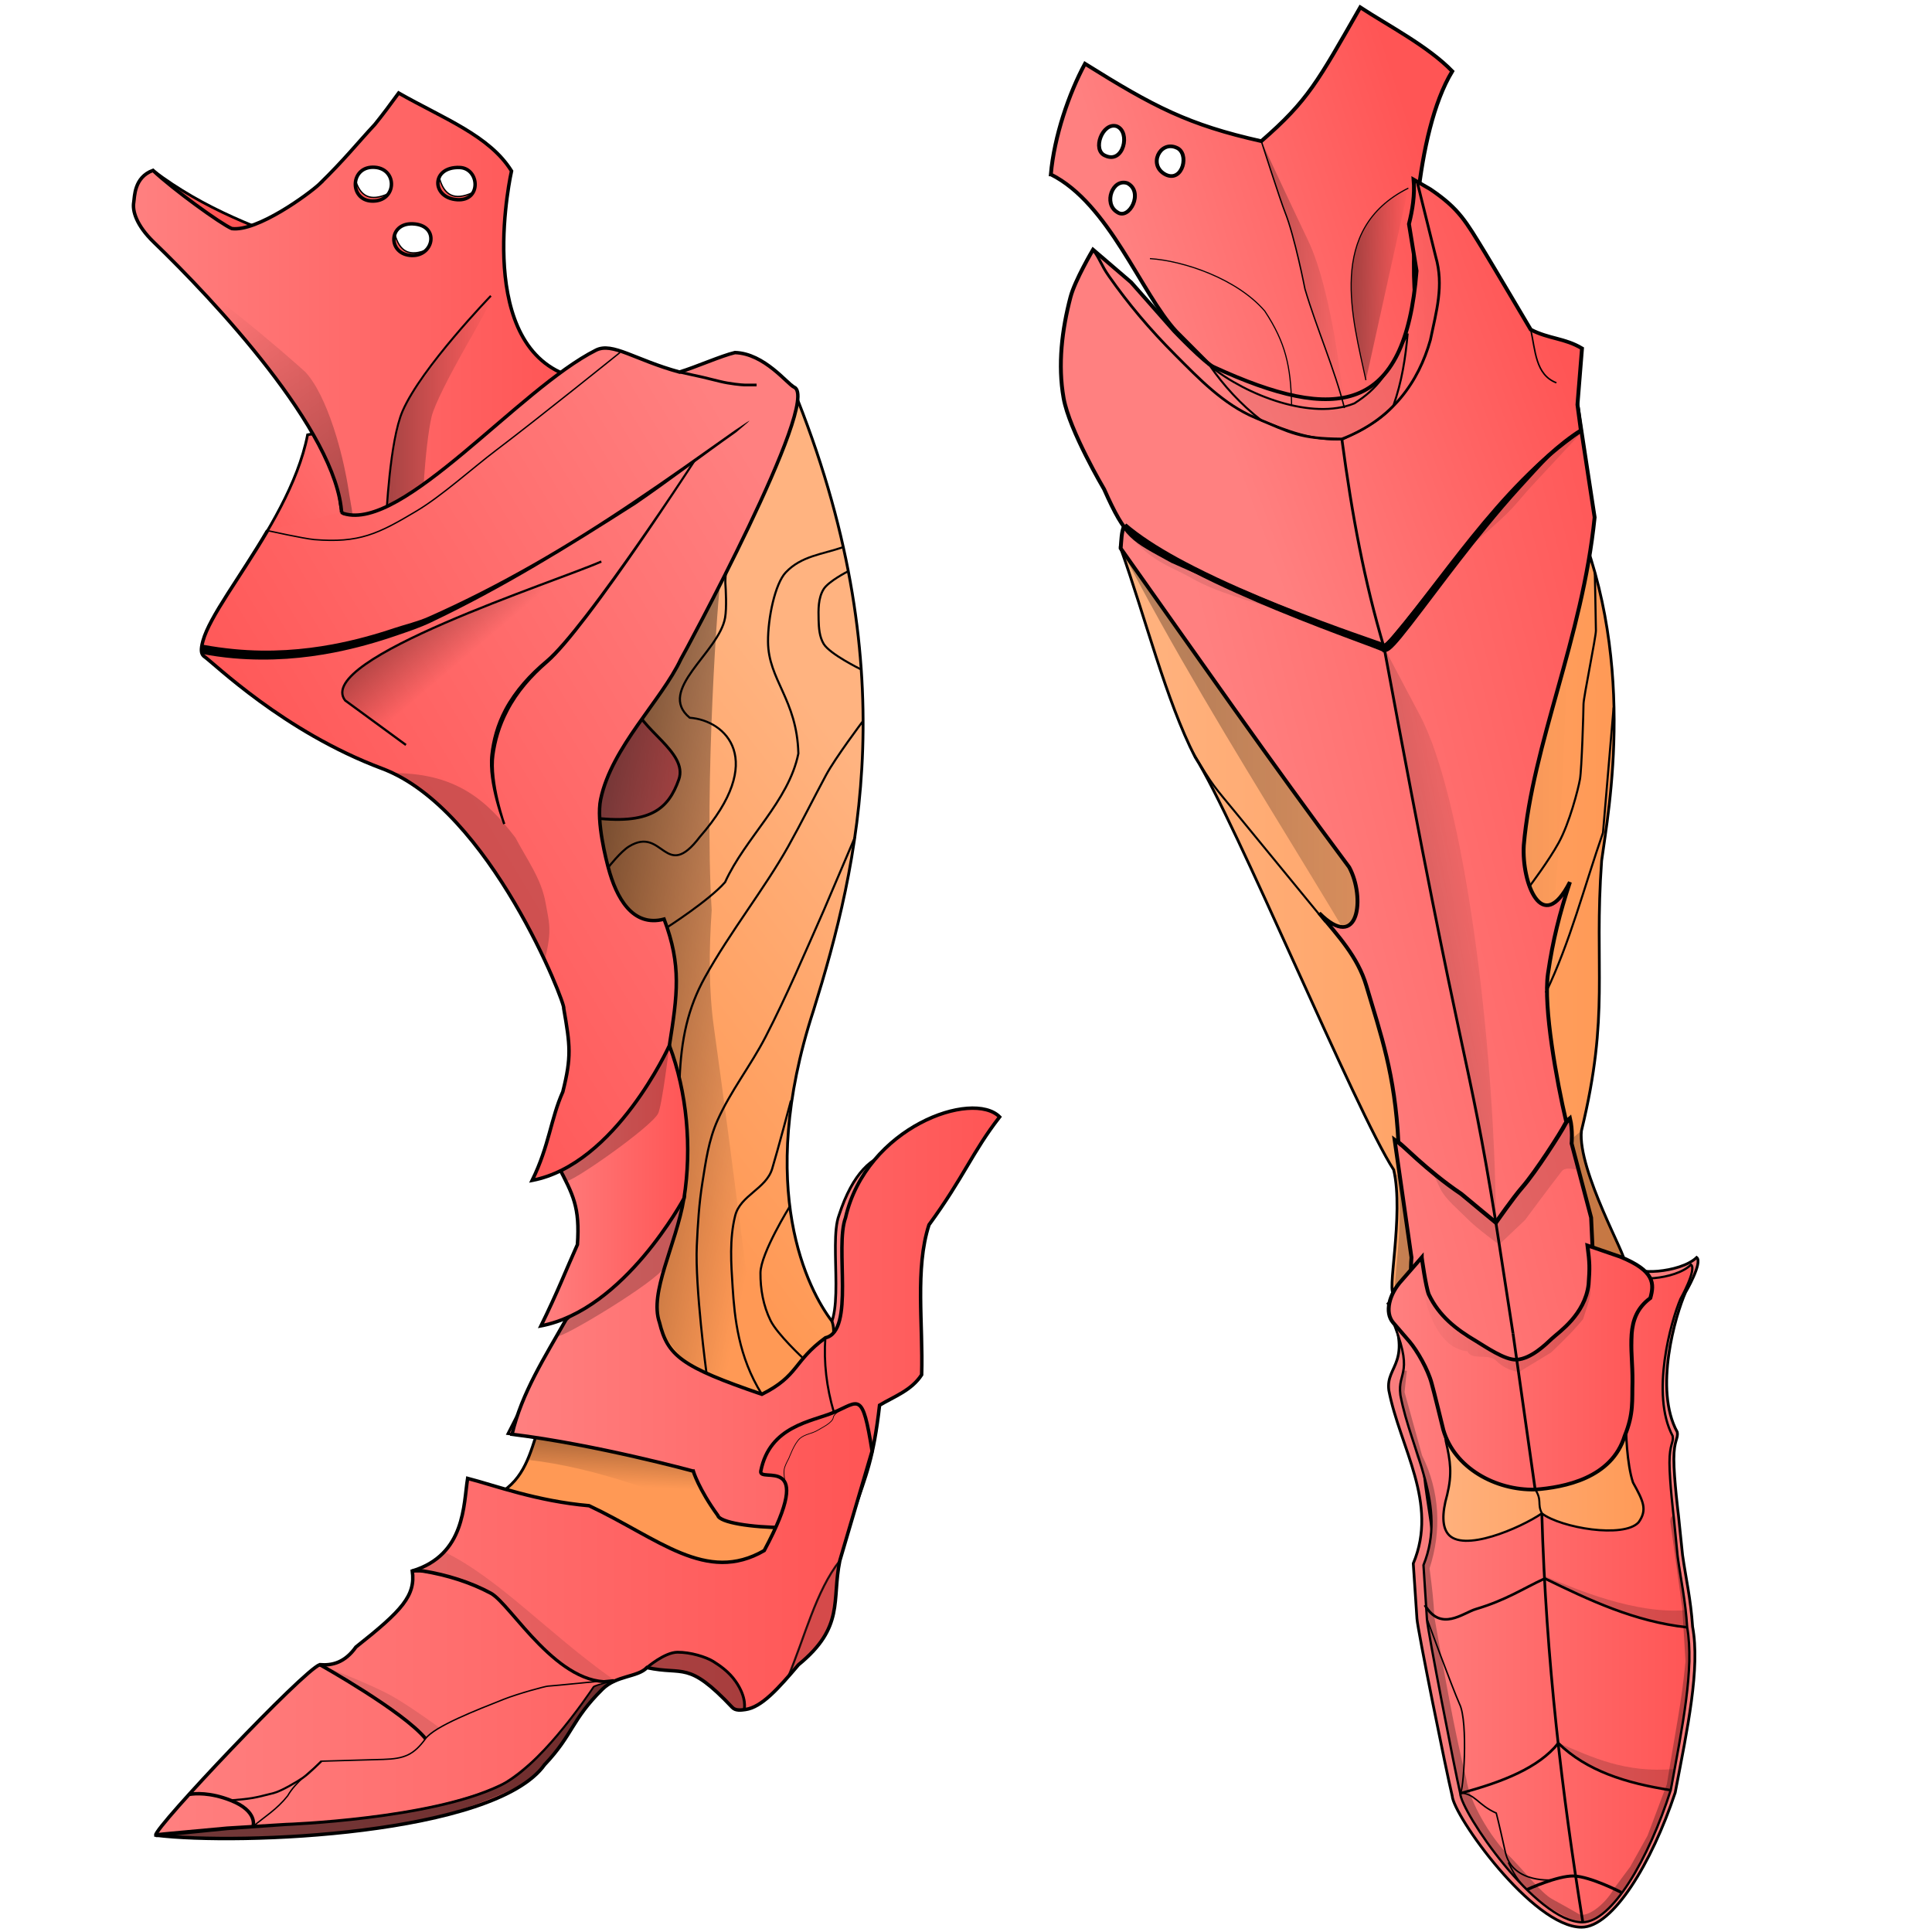 <?xml version="1.0" encoding="UTF-8"?>
<svg cursor="default" version="1.1" viewBox="0 0 256 256" xmlns="http://www.w3.org/2000/svg" xmlns:cc="http://creativecommons.org/ns#" xmlns:dc="http://purl.org/dc/elements/1.1/" xmlns:rdf="http://www.w3.org/1999/02/22-rdf-syntax-ns#" xmlns:xlink="http://www.w3.org/1999/xlink">
 <defs>
  <linearGradient id="innoGrad2">
   <stop stop-color="#ffb380" offset="0"/>
   <stop stop-color="#f95" offset="1"/>
  </linearGradient>
  <linearGradient id="innoGrad1">
   <stop stop-color="#ff8080" offset="0"/>
   <stop stop-color="#f55" offset="1"/>
  </linearGradient>
  <linearGradient id="innoGrad5">
   <stop stop-opacity=".398" offset="0"/>
   <stop stop-opacity="0" offset="1"/>
  </linearGradient>
  <linearGradient id="innoGrad4">
   <stop offset="0"/>
   <stop stop-opacity="0" offset="1"/>
  </linearGradient>
  <linearGradient id="linearGradient2762-0" x1="54.981" x2="35.301" y1="55.897" y2="28.647" gradientTransform="matrix(.947 0 0 .893 -2.458 13.489)" gradientUnits="userSpaceOnUse" xlink:href="#innoGrad4"/>
  <linearGradient id="linearGradient2754-0" x1="56.136" x2="71.424" y1="46.697" y2="46.697" gradientTransform="matrix(.947 0 0 .893 -2.458 13.489)" gradientUnits="userSpaceOnUse" xlink:href="#innoGrad4"/>
  <linearGradient id="linearGradient2788-3-4-7" x1="99.721" x2="84.055" y1="154.18" y2="153.44" gradientTransform="matrix(0 -.893 .947 0 -63.038 272.03)" gradientUnits="userSpaceOnUse" xlink:href="#innoGrad4"/>
  <linearGradient id="linearGradient2854-7" x1="54.088" x2="114.16" y1="124.85" y2="136.13" gradientTransform="matrix(.947 0 0 .893 -2.458 13.489)" gradientUnits="userSpaceOnUse" xlink:href="#innoGrad4"/>
  <linearGradient id="linearGradient7456" x1="44.434" x2="99.607" y1="112.08" y2="112.08" gradientUnits="userSpaceOnUse" xlink:href="#innoGrad4"/>
  <linearGradient id="linearGradient7482" x1="71.934" x2="91.421" y1="120.44" y2="117.19" gradientTransform="matrix(.917 0 0 .865 117.16 23.439)" gradientUnits="userSpaceOnUse" xlink:href="#innoGrad4"/>
  <linearGradient id="linearGradient7492" x1="54.737" x2="67" y1="17.692" y2="17.692" gradientTransform="matrix(.917 0 0 .865 117.16 23.439)" gradientUnits="userSpaceOnUse" xlink:href="#innoGrad5"/>
  <linearGradient id="linearGradient7492-9" x1="72.538" x2="54.907" y1="17.828" y2="18.074" gradientTransform="matrix(.917 0 0 .865 136.72 23.667)" gradientUnits="userSpaceOnUse" xlink:href="#innoGrad5"/>
  <linearGradient id="linearGradient7931-2" x1="239.07" x2="180.27" y1="161.58" y2="162.54" gradientTransform="translate(4.617 18.743)" gradientUnits="userSpaceOnUse" xlink:href="#innoGrad4"/>
  <linearGradient id="linearGradient1169" x1="53.608" x2="60.821" y1="79.391" y2="87.876" gradientUnits="userSpaceOnUse" xlink:href="#innoGrad5"/>
  <linearGradient id="linearGradient1177" x1="97.536" x2="26.517" y1="57.294" y2="100.08" gradientUnits="userSpaceOnUse" xlink:href="#innoGrad1"/>
  <linearGradient id="linearGradient1185" x1="65.807" x2="34.38" y1="61.181" y2="83.234" gradientUnits="userSpaceOnUse" xlink:href="#innoGrad1"/>
  <linearGradient id="linearGradient1193" x1="67.568" x2="132.76" y1="174.62" y2="174.62" gradientUnits="userSpaceOnUse" xlink:href="#innoGrad1"/>
  <linearGradient id="linearGradient1195" x1="71.274" x2="91.355" y1="157.15" y2="157.15" gradientUnits="userSpaceOnUse" xlink:href="#innoGrad1"/>
  <linearGradient id="linearGradient1203" x1="20.405" x2="115.79" y1="214.82" y2="214.82" gradientUnits="userSpaceOnUse" xlink:href="#innoGrad1"/>
  <linearGradient id="linearGradient1211" x1="17.454" x2="75.24" y1="40.312" y2="40.312" gradientUnits="userSpaceOnUse" xlink:href="#innoGrad1"/>
  <linearGradient id="linearGradient1219" x1="109" x2="66.75" y1="95.25" y2="127.75" gradientUnits="userSpaceOnUse" xlink:href="#innoGrad2"/>
  <linearGradient id="linearGradient1227" x1="33.884" x2="107.1" y1="110.26" y2="110.26" gradientUnits="userSpaceOnUse" xlink:href="#innoGrad2"/>
  <linearGradient id="linearGradient1235" x1="77.676" x2="111.37" y1="195.53" y2="195.53" gradientUnits="userSpaceOnUse" xlink:href="#innoGrad2"/>
  <linearGradient id="linearGradient1243" x1="38.051" x2="80.698" y1="19.605" y2="6.523" gradientUnits="userSpaceOnUse" xlink:href="#innoGrad1"/>
  <linearGradient id="linearGradient1251" x1="53.598" x2="101.12" y1="52.659" y2="36.181" gradientUnits="userSpaceOnUse" xlink:href="#innoGrad1"/>
  <linearGradient id="linearGradient1259" x1="55.145" x2="119.32" y1="109.14" y2="94.396" gradientUnits="userSpaceOnUse" xlink:href="#innoGrad1"/>
  <linearGradient id="linearGradient1267" x1="72.989" x2="116.95" y1="216.96" y2="216.96" gradientUnits="userSpaceOnUse" xlink:href="#innoGrad1"/>
  <linearGradient id="linearGradient1269" x1="72.616" x2="111.26" y1="182.32" y2="182.32" gradientUnits="userSpaceOnUse" xlink:href="#innoGrad1"/>
  <linearGradient id="linearGradient1277" x1="178.4" x2="186.65" y1="38.315" y2="38.315" gradientUnits="userSpaceOnUse" xlink:href="#innoGrad5"/>
  <linearGradient id="linearGradient1285" x1="74.953" x2="99.738" y1="105.98" y2="106.02" gradientUnits="userSpaceOnUse" xlink:href="#innoGrad1"/>
 </defs>
 <style>svg { cursor: default; }</style>
 <style>svg { cursor: default; }</style>
 <style>svg { cursor: default; }</style>
 <style>svg { cursor: default; }</style>
 <style>svg { cursor: default; }</style>
 <style>svg { cursor: default; }</style>
 <style>svg { cursor: default; }</style>
 <style>svg { cursor: default; }</style>
 <style>svg { cursor: default; }</style>
 <style>svg { cursor: default;}</style>
 <style>svg { cursor: default; }</style>
 <style>svg { cursor: default; }</style>
 <style>svg { cursor: default; }</style>
 <style>svg { cursor: default; }</style>
 <style>svg { cursor: default; }</style>
 <style>svg { cursor: default; }</style>
 <style>svg { cursor: default; }</style>
 <style>svg { cursor: default;}</style>
 <style>svg { cursor: default; }</style>
 <style>svg { cursor: default; }</style>
 <style>svg { cursor: default; }</style>
 <style>svg { cursor: default; }</style>
 <style>svg { cursor: default; }</style>
 <style>svg { cursor: default; }</style>
 <style>svg { cursor: default; }</style>
 <style>svg { cursor: default; }</style>
 <style>svg { cursor: default; }</style>
 <style>svg { cursor: default; }</style>
 <style>svg { cursor: default;}</style>
 <style>svg { cursor: default; }</style>
 <style>svg { cursor: default; }</style>
 <style>svg { cursor: default; }</style>
 <style>svg { cursor: default; }</style>
 <style>svg { cursor: default; }</style>
 <style>svg { cursor: default; }</style>
 <style>svg { cursor: default; }</style>
 <style>svg { cursor: default;}</style>
 <style>svg { cursor: default; }</style>
 <style>svg { cursor: default; }</style>
 <g stroke="#000">
  <path d="m224.28 215.56c1.014 5.506-0.66 13.384-2.309 21.977-3.12 9.345-8.263 17.839-12.415 17.829-6.502-0.015-16.991-14.844-17.133-17.407-0.78-3.205-4.57-21.978-4.67-23.466l-0.489-7.321c3.377-8.022-1.765-15.361-3.237-22.935-0.473-3.395 3.417-3.513-0.161-11.632 2.188 2.245 2.571 5.048 4.028 7.67 0.377 1.594 1.075 3.233 1.374 4.512 0.715 2.061 0.934 4.034 1.14 5.666 0.655 2.764 2.312 4.157 1.608 6.967-0.79 2.658-0.648 4.304 0.066 5.238 2.042 2.669 8.765-0.481 11.797-2.465 2.681 1.952 9.568 3.247 11.655 1.049 1.255-1.699 0.665-2.839-0.791-5.37-0.849-2.421 0.886-6.813 0.962-8.322 0.141-2.799 0.096-3.111 0.619-5.609 0.458-6.528-0.011-12.186 0.559-14.229-0.875 1.254 5.733 1.035 7.934-1.094 0.848 0.645-1.48 4.632-1.48 4.632-1.323 2.966-4.222 12.83-1.096 18.5 0.172 0.902-0.447 1.031-0.447 3.587s0.619 7.542 0.619 7.542l0.532 5.165c0.45 3.157 1.089 5.819 1.333 9.515z" fill="#ff8080" stroke-width=".364"/>
  <path d="m224.28 215.56c1.014 5.506-0.66 13.384-2.309 21.977-3.12 9.345-8.263 17.839-12.415 17.829-6.502-0.015-16.991-14.844-17.133-17.407-0.78-3.205-4.57-21.978-4.67-23.466l-0.489-7.321c3.377-8.022-1.765-15.361-3.237-22.935-0.473-3.395 3.417-3.513-0.161-11.632 2.188 2.245 2.571 5.048 4.028 7.67 0.377 1.594 1.075 3.233 1.374 4.512 0.715 2.061 0.934 4.034 1.14 5.666 0.655 2.764 2.312 4.157 1.608 6.967-0.79 2.658-0.648 4.304 0.066 5.238 2.042 2.669 8.765-0.481 11.797-2.465 2.681 1.952 9.568 3.247 11.655 1.049 1.255-1.699 0.665-2.839-0.791-5.37-0.849-2.421 0.886-6.813 0.962-8.322 0.141-2.799 0.096-3.111 0.619-5.609 0.458-6.528-0.011-12.186 0.559-14.229-0.875 1.254 5.733 1.035 7.934-1.094 0.848 0.645-1.48 4.632-1.48 4.632-1.323 2.966-4.222 12.83-1.096 18.5 0.172 0.902-0.447 1.031-0.447 3.587s0.619 7.542 0.619 7.542l0.532 5.165c0.45 3.157 1.089 5.819 1.333 9.515z" opacity=".027" stroke-width=".364"/>
  <g fill="#f55" stroke-width=".177">
   <path d="m58.232 23.612s-1.522 1.203-0.069 2.463c1.106 0.958 2.875 1.391 3.21 1.47 0.335 0.079 1.274-2.031 1.274-2.031-2.486 1.155-3.813 0.308-4.415-1.902z"/>
   <path d="m52.343 31.092s-1.522 1.203-0.069 2.463c1.106 0.958 2.875 1.391 3.21 1.47 0.335 0.079 1.274-2.031 1.274-2.031-2.486 1.155-3.813 0.308-4.415-1.902z"/>
   <path d="m47.072 23.745s-1.522 1.203-0.069 2.463c1.106 0.958 2.875 1.391 3.21 1.47 0.335 0.079 1.274-2.031 1.274-2.031-2.486 1.155-3.813 0.308-4.415-1.902z"/>
  </g>
 </g>
 <g>
  <path d="m84.026 93.133s8.025 2.962 10.991 7.075c2.966 4.113 4.885 12.01 4.71 13.327-0.174 1.316-16.05 6.252-17.62 5.265-1.57-0.987-13.957-12.669-13.782-14.149 0.174-1.481 14.829-12.01 15.701-11.517z" fill="url(#linearGradient1285)"/>
  <path d="m85.198 90.253s8.025 2.962 10.991 7.075c2.966 4.113 4.885 12.01 4.71 13.327s-16.05 6.252-17.62 5.265c-1.57-0.987-13.957-12.669-13.782-14.149 0.174-1.481 14.829-12.01 15.701-11.517z" fill="none" opacity=".331"/>
  <path d="m20.269 22.577s2.355 3.018 3.808 4.277c1.106 0.958 4.414 4.601 4.749 4.68 0.335 0.079 13.016 1.435 13.016 1.435-7.411-2.529-14.782-5.232-21.573-10.392z" fill="#f55" stroke="#000" stroke-width=".361"/>
 </g>
 <path d="m90.995 194.6s0.704 2.374 3.254 5.874c1.316-1.793 16.89 2.648 18.045-0.725 1.586-4.633 2.577-6.792 3.386-13.883 1.974-1.178 4.231-1.957 5.574-4.028 0.214-6.682-0.909-14.05 0.974-19.873 4.633-6.34-0.689-1.546 2.959-6.249-3.571-3.62-10.363-5.956-14.018 5.316-1.451 3.862 1.262 15.012-2.659 15.902-4.295 3.14-3.512 5.023-8.423 7.486-12.796-3.814-11.728-5.5-13.571-9.517 0.622-3.507 0.976-9.868 3.248-16.445-4.459 2.926-8.376 10.628-14.756 16.393l-7.705 15.112c11.199 1.379 23.69 4.638 23.69 4.638z" fill="#ff8080" fill-rule="evenodd" stroke="#000" stroke-width=".36"/>
 <g>
  <path d="m96.815 212.03c2.486 2.344 15.629-32.364 13.397-36.994-3.036-3.967-10.17-17.387-2.424-41.137 5.986-19.236 12.331-45.669-2.767-82.591-10.11 22.296-12.664 25.516-20.995 41.828 0.464 3.378 7.218 6.493 5.92 10.157-1.368 3.86-3.748 6.107-11.803 5.013 0.54 4.352 4.659 40.02 5.029 43.832 4.305 44.436-5.758 25.763-11.823 37.124-1.083 3.261-1.835 6.71-5.244 8.655 3.372-1.414 15.296 10.802 30.711 14.113z" fill="url(#linearGradient1219)" fill-rule="evenodd" stroke="#000" stroke-width=".374"/>
  <path d="m100.95 184.75s-4.127-32.767-6.339-48.506c-0.727-5.168-0.659-10.433-0.308-15.636-1.024-16.627 0.913-43.498 1.174-43.307-5.685 0.012-11.555-1.516-14.986 13.182-7.174 30.728-3.656 94.913 20.459 94.267z" fill="url(#linearGradient2854-7)"/>
  <path d="m95.115 200.8-3.254-5.874c0.67-0.168-11.194-2.371-13.118-3.166-1.212-0.501-7.676-1.358-7.676-1.358l-1.043 3.042c8.92 1.048 16.883 4.158 25.09 7.355z" fill="url(#linearGradient2788-3-4-7)" opacity=".74"/>
 </g>
 <g fill="#ff8080" fill-rule="evenodd" stroke="#000" stroke-width=".36">
  <g stroke-width=".46">
   <path d="m91.862 194.93s0.704 2.374 3.254 5.874c0.493 1.867 16.889 2.657 18.045-0.725 1.586-4.633 2.577-6.792 3.386-13.883 1.974-1.178 4.231-1.957 5.574-4.028 0.214-6.682-0.909-14.05 0.974-19.873 4.633-6.34 5.713-9.596 9.36-14.299-3.571-3.62-17.672 1.323-20.419 13.365-1.451 3.862 1.262 15.012-2.659 15.902-4.295 3.14-3.512 5.023-8.423 7.486-10.703-3.657-12.482-5.105-13.571-9.517-1.387-3.981 2.16-10.133 3.248-16.445-4.459 2.926-9.243 10.295-15.623 16.06-2.779 4.919-5.882 9.716-7.159 15.203 11.199 1.379 24.011 4.88 24.011 4.88z" fill="url(#linearGradient1193)"/>
   <path d="m72.162 233.83c3.794-4.014 3.534-5.923 7.66-10.003 1.876-1.855 4.665-1.562 5.9-2.863 4.911 1.072 5.381-1.01 11.312 5.28 0.433 0.459 1.162 0.355 1.745 0.274 2.142-0.296 4.346-2.775 7.023-5.93 6.145-5.024 4.384-8.487 5.476-13.786l4.279-14.53c-1.285-8.039-1.696-6.546-5.056-5.131-2.963 1.248-8.512 1.797-9.688 7.777-0.347 1.763 7.542-2.683 0.451 10.54-7.682 4.458-14.003-1.609-23.204-5.941-6.958-0.614-12.405-2.666-16.098-3.623-0.559 3.429-0.268 10.124-7.33 12.269 0.445 3.269-1.337 5.226-7.474 10.08-1.459 2.055-3.127 2.473-4.787 2.335-2.204 0.798-21.875 21.565-21.735 22.588 11.199 1.379 44.91-0.054 51.525-9.335z" fill="url(#linearGradient1203)"/>
   <path d="m88.698 138.54c-3.316 4.568-10.826 12.887-14.768 15.904 2.003 3.863 2.928 5.472 2.582 10.47-1.6 3.574-2.565 6.15-4.829 10.768 11.072-2.1 18.95-16.896 18.95-16.896 1.065-6.759 0.391-14.091-1.934-20.246z" fill="url(#linearGradient1195)"/>
  </g>
  <path d="m45.298 67.904c-0.89-3.514 0.023-11.359-4.54-10.294-1.262 6.482-5.346 12.962-8.785 18.28" fill="url(#linearGradient1185)"/>
  <path d="m60.905 22.195c2.635 0.094 2.943 4.477-0.327 4.264-3.432-0.223-3.492-4.4 0.327-4.264zm-6.21 7.465c3.603 0.145 2.826 4.29-0.136 4.194-3.19-0.104-3.166-4.326 0.136-4.194zm-12.35-5.287c-1.457 1.366-8.282 6.346-11.63 5.917-1.463-0.629-7.753-5.171-10.445-7.713-2.526 0.919-2.425 3.532-2.547 4.218-0.197 1.11 0.307 3.033 2.67 5.311 7.781 7.501 24.29 25.016 24.884 35.997 9.701 2.605 22.575-14.818 29.428-18.556-11.914-4.885-6.926-26.887-6.926-26.887-2.916-4.7-9.033-6.963-14.954-10.333-1.1 1.516-2.101 2.852-3.141 4.146-2.447 2.633-3.958 4.585-7.34 7.9zm7.341-2.203c3.032 0.239 2.901 4.547-0.373 4.472-3.095-0.071-2.959-4.735 0.373-4.472z" fill="url(#linearGradient1211)" stroke-width=".46"/>
 </g>
 <path d="m55.885 71.121c-2.63e-4 0.005 0.037-0.171 0.028-0.494-0.038-1.293 0.075-4.072 0.211-6.236 0.137-2.186 0.303-3.993 0.463-5.373 0.107-0.928 0.212-1.671 0.308-2.26 0.119-0.738 0.218-1.204 0.296-1.55 0.085-0.368 0.285-0.924 0.574-1.606 0.26-0.613 0.608-1.364 1.061-2.273 0.701-1.406 1.576-3.038 2.828-5.273 1.214-2.167 3.773-6.544 3.51-6.734l-0.047-0.034c-0.312-0.224-3.53 3.703-5.095 5.67-1.531 1.925-2.818 3.629-3.701 4.844-0.618 0.851-1.123 1.577-1.527 2.193-0.441 0.672-0.826 1.312-1.093 1.867-0.259 0.541-0.495 1.21-0.719 2.028-0.186 0.679-0.373 1.495-0.562 2.484-0.286 1.495-0.565 3.32-0.851 5.586-0.291 2.3-0.571 5.108-0.752 6.371-0.048 0.332-0.029 0.523-0.03 0.527z" fill="url(#linearGradient2754-0)" opacity=".364"/>
 <path d="m51.178 68.656s0.447-10.24 2.176-14.21c2.502-5.741 11.688-15.246 11.688-15.246" fill="none" stroke="#000" stroke-width=".268"/>
 <path d="m35.45 70.31c-3.584 6.12-7.69 11.415-8.561 14.626-0.329 1.214-0.225 1.676 0.104 1.996 1.397 0.962 10.547 9.999 23.646 14.907 14.328 5.368 24.417 31.489 24.053 31.753 0.866 4.982 1.048 6.42-0.115 11.076-1.6 3.574-1.795 7.119-4.059 11.737 11.072-2.1 18.179-17.865 18.179-17.865 1.065-6.759 1.625-10.597-0.7-16.752-4.174 1.112-6.34-2.834-7.395-6.825-0.216-0.818-1.632-6.08-1.008-9.059 1.448-6.904 8.055-13.075 10.635-18.577 0.191-0.275 18.706-34.389 15.004-36.025-0.882-0.39-3.924-4.464-7.848-4.584-1.845 0.435-5.127 1.907-7.352 2.582-5.862-1.598-8.881-3.998-11.056-2.905-10.223 5.135-25.612 24.063-33.427 21.657-0.154-0.047-0.245-0.201-0.452-0.167" fill="url(#linearGradient1177)" fill-rule="evenodd" stroke="#000" stroke-width=".46"/>
 <path d="m54.649 208.39c-8.68e-4 6e-5 0.037-3e-3 0.101-6e-3 0.097-5e-3 0.254-0.013 0.431-0.016 0.148-3e-3 0.309-3e-3 0.461 2e-3 0.153 5e-3 0.291 0.016 0.393 0.034 3.094 0.506 6.214 1.476 8.888 2.906 0.309 0.165 0.685 0.483 1.116 0.913 0.443 0.442 0.939 0.997 1.465 1.6 1.174 1.344 2.361 2.757 3.767 4.177 1.51 1.526 3.066 2.841 4.691 3.749 0.875 0.489 1.753 0.85 2.635 1.064 0.938 0.228 1.869 0.286 2.793 0.163 0.024-5e-3 0.045-0.013 0.057-0.017 0.015-6e-3 0.03-0.013 0.044-0.02 0.03-0.015 0.062-0.032 0.085-0.045 0.127-0.072 0.095-0.072 0.084-0.075-0.015-3e-3 -0.009-9e-3 -0.003-0.018 0.009-0.012-0.001-7e-3 2.02e-4 -8e-3l-0.106-0.224c0.001-6.1e-4 0.009-4e-3 -0.007-4e-3 -0.011-1.4e-4 -0.02 9.5e-4 -0.012-0.013 0.009-0.016 0.023-0.028-0.101 9e-3 -0.022 7e-3 -0.052 0.016-0.075 0.021-0.01 2e-3 -0.019 4e-3 -0.024 4e-3 -0.002 1e-5 -0.009-1e-3 0.006-5e-3 -0.871 0.113-1.752 0.056-2.644-0.163-0.84-0.206-1.682-0.554-2.528-1.031-1.575-0.886-3.096-2.175-4.587-3.689-1.389-1.41-2.562-2.813-3.737-4.167-0.525-0.604-1.028-1.172-1.481-1.627-0.434-0.436-0.847-0.797-1.218-0.998-2.72-1.476-5.893-2.459-9.03-2.966-0.133-0.021-0.295-0.031-0.456-0.035-0.163-4e-3 -0.332-2e-3 -0.485 2e-3 -0.184 5e-3 -0.346 0.013-0.446 0.019-0.067 4e-3 -0.107 7e-3 -0.107 7e-3z"/>
 <path d="m42.372 220.57s11.062 6.18 14.016 9.813" fill="none" stroke="#000" stroke-width=".46"/>
 <path d="m20.663 243.44c0.63-0.06 1.26-0.118 1.891-0.181 2.52-0.25 5.04-0.501 7.559-0.751 2.595-0.182 5.197-0.366 7.799-0.55-0.003-6e-3 4.769-0.185 10.701-0.921-1e-6 0 0.011-1e-3 0.011-1e-3 3.136-0.389 6.339-0.903 9.309-1.57 3.291-0.739 6.15-1.635 8.368-2.705 1.364-0.648 2.726-1.704 3.925-2.797 1.385-1.263 2.672-2.687 3.707-3.914 2.623-3.111 4.584-6.108 4.805-6.445 0.02-0.021-0.023 0.022 0.004-6e-3 0.006-6e-3 0.014-0.013 0.026-0.021 0.026-0.018 0.063-0.039 0.105-0.06 0.103-0.05 0.238-0.101 0.361-0.143 0.402-0.139 0.954-0.285 1.037-0.307 0.165-0.043 0.35-0.09 0.623-0.153 0.281-0.065 0.838-0.183 0.838-0.183l-0.031-0.153c-5.83e-4 1.2e-4 -0.559 0.119-0.842 0.183-0.185 0.042-0.551 0.126-0.628 0.144-0.091 0.021-0.637 0.144-1.061 0.273-0.126 0.038-0.272 0.087-0.389 0.137-0.049 0.021-0.097 0.044-0.138 0.069-0.019 0.011-0.038 0.024-0.055 0.039-0.016 0.013-0.034 0.03-0.048 0.051-0.191 0.283-2.242 3.349-4.829 6.389-1.036 1.217-2.321 2.624-3.697 3.869-1.194 1.08-2.533 2.105-3.858 2.725-2.189 1.049-5.023 1.93-8.301 2.659-2.957 0.657-6.149 1.162-9.277 1.542-1e-6 0-0.011 1e-3 -0.011 1e-3 -5.917 0.72-10.68 0.884-10.676 0.877-2.61 0.158-5.214 0.317-7.818 0.477-2.529 0.232-5.05 0.465-7.572 0.697-0.63 0.058-1.26 0.121-1.891 0.181z"/>
 <path d="m85.721 220.96s2.33-2.019 4.048-2.032c1.718-0.013 3.786 0.626 4.724 1.212 0.858 0.537 2.079 1.355 2.985 2.657 1.543 2.215 1.135 3.691 1.135 3.691" fill="none" stroke="#000" stroke-width=".373"/>
 <path d="m104.41 222.24c2.284-5.455 3.686-11.389 6.867-15.441" fill="none" opacity=".87" stroke="#000" stroke-width=".276"/>
 <path d="m26.675 86.632c1.415 0.268 2.824 0.471 4.229 0.594 4.985 0.438 9.493-0.009 13.329-0.754 2.951-0.573 5.753-1.377 8.294-2.251 1.633-0.562 3.081-1.037 4.545-1.732 9.446-4.483 18.099-9.842 27.186-15.646 4.373-2.994 8.684-6.301 13.278-9.549 1.851-1.594 2.861-2.339-0.183-0.266-4.594 3.248-9.051 6.429-13.452 9.373-8.642 5.836-17.634 11.117-27.13 15.323-1.456 0.645-3.023 1.001-4.535 1.502-2.519 0.846-5.293 1.617-8.21 2.158-3.766 0.697-8.165 1.093-13.009 0.624-1.365-0.132-2.737-0.318-4.114-0.578z"/>
 <path d="m66.963 109.13c5.43e-4 1e-3 -0.091-0.223-0.215-0.617-0.179-0.572-0.45-1.49-0.699-2.568-0.211-0.912-0.405-1.936-0.515-2.958-0.11-1.024-0.134-2.037-0.009-2.93 0.254-1.821 0.775-3.776 1.85-5.815l1.23e-4 -2.34e-4c1.288-2.495 3.162-4.597 5.229-6.377 0.697-0.6 1.52-1.489 2.336-2.442 0.963-1.126 1.984-2.419 2.918-3.643 2.559-3.354 5.209-7.159 6.503-9.034 2.349-3.403 4.516-6.673 4.95-7.325 0.494-0.743 1.076-1.62 1.651-2.492 0.673-1.02 1.138-1.733 1.29-1.967l-0.237-0.154c2.25e-4 -3.47e-4 -0.703 1.078-1.29 1.965-0.591 0.894-1.144 1.722-1.657 2.486-0.53 0.788-2.536 3.763-5.005 7.281-1.296 1.847-3.993 5.663-6.556 8.972-0.94 1.214-1.964 2.493-2.929 3.6-0.821 0.942-1.632 1.8-2.306 2.363-2.123 1.777-4.085 3.905-5.465 6.468l-1.28e-4 2.43e-4c-1.12 2.121-1.626 4.163-1.837 6.045-0.108 0.958-0.052 2.017 0.089 3.058 0.141 1.043 0.369 2.079 0.609 2.994 0.284 1.083 0.586 2.002 0.787 2.571 0.139 0.394 0.218 0.626 0.218 0.628z"/>
 <g transform="matrix(.947 0 0 .893 -102.85 20.634)" fill="none" stroke="#000" stroke-width=".3">
  <path d="m193.76 105.54s1.695-2.297 2.868-3.055c4.791-3.099 5.026 5.415 9.899-1.414 9.432-11.433 3.649-17.283-1.414-17.678-4.713-4.093 4.114-9.699 4.95-14.849 0.238-1.468 0.101-4.138 0.032-5.202-0.018-0.285 0.077-1.58 0.077-1.58"/>
  <path d="m207.47 180.74s-1.631-12.866-1.367-19.016c0.137-3.179 0.312-6.213 0.785-9.36 0.477-3.17 0.867-6.268 2.11-9.224 1.819-4.327 4.662-8.155 6.718-12.374 2.982-6.121 5.62-12.736 8.132-18.738 1.412-3.499 4.398-10.946 4.398-10.946"/>
  <path d="m203.69 137.31c0.189-6.297 1.218-10.936 3.537-15.376 3.53-6.756 8.408-13.266 11.667-19.445 1.844-3.496 3.515-7.081 5.303-10.607 1.296-2.556 5.098-7.914 5.098-7.914"/>
  <path d="m224.09 175.37c-0.242 3.685 0.165 7.371 1.188 11.056"/>
  <path d="m201.93 114.51s5.897-4.003 8.132-6.718c2.826-6.598 8.904-11.995 10.253-19.092-0.2-8.054-4.206-10.878-4.246-16.585-0.025-3.527 0.986-8.613 2.479-10.286 2.196-2.461 5.095-2.666 8.031-3.75"/>
  <path d="m229.01 76.184s-4.291-2.226-5.155-3.75c-0.592-1.046-0.68-2.334-0.707-3.535-0.035-1.55-0.078-3.26 0.707-4.596 0.681-1.159 3.359-2.609 3.359-2.609"/>
  <path d="m215.19 183.75c-3.281-5.571-3.795-11.331-4.074-15.856-0.218-3.531-0.458-7.163 0.354-10.607 0.714-3.028 4.319-3.977 5.178-6.967 0.755-2.627 2.631-10.125 2.631-10.125"/>
  <path d="m220.98 178.43s-3.599-3.533-4.555-5.585c-1.015-2.179-1.433-4.667-1.414-7.071 0.023-2.924 4.147-9.94 4.147-9.94"/>
 </g>
 <path d="m51.787 102.44c3.039 1.548 6.431 4.019 9.139 7.035 2.402 2.676 4.594 5.611 6.47 8.638 1.814 2.928 3.165 6.485 4.816 8.957 0.996-3.951 0.503-4.979 0.084-7.421-0.548-3.187-2.478-5.763-3.999-8.655-3.92-5.126-8.054-8.645-16.509-8.555z" opacity=".191"/>
 <path d="m82.15 46.71s-10.843 8.74-16.407 12.947c-3.074 2.324-7.215 6.069-10.547 8.052-5.097 3.05-7.595 4.271-13.561 3.789-1.446-0.14-6.185-1.187-6.185-1.187" fill="none" stroke="#000" stroke-width=".184"/>
 <g>
  <path d="m92.359 222.06c1.092 0.622 3.402 3.304 4.935 4.34 0.133 0.09 1.198 0.066 1.32 0.086-0.083-1.865-1.06-3.508-1.743-4.263-0.891-0.985-1.616-2.116-3.051-2.557-1.947-0.598-3.274-0.727-4.715-0.646-0.828 0.057-2.749 1.474-3.384 1.938 2.853 0.962 4.295-0.219 6.637 1.103z" opacity=".341"/>
  <path d="m110.08 215.24c-1.398 2.164-1.421 2.718-5.669 6.996 1.178-3.372 1.688-4.376 2.281-5.745 0.52-1.198 0.55-1.781 1.038-2.864 0.801-1.777 0.669-1.816 1.282-3.102 0.768-1.227 1.187-2.184 2.265-3.73l-0.31 2.305z" fill-opacity=".352" opacity=".47"/>
  <path d="m46.7 68.102c-0.1-0.846-0.288-1.697-0.417-2.569-0.377-2.563-0.964-5.219-1.702-7.67-0.494-1.642-1.058-3.199-1.672-4.569-0.612-1.363-1.285-2.567-2.007-3.486-0.119-0.152-0.252-0.311-0.396-0.475-0.343-0.314-0.748-0.676-1.14-1.022-0.673-0.593-1.415-1.236-2.11-1.831-2.02-1.731-3.75-3.158-4.993-4.16-2.817-2.272-3.561-2.752-4.294-3.354-0.369-0.303-0.706-0.606-1.114-0.985-0.394-0.367-0.894-0.844-0.894-0.844l-0.255 0.271c-2.14e-4 -2.01e-4 0.505 0.471 0.891 0.845 0.399 0.385 0.72 0.71 1.039 1.063 0.636 0.703 1.169 1.411 3.502 4.159 0.701 0.826 2.813 3.294 4.144 4.932 0.565 0.696 1.161 1.449 1.663 2.132 0.298 0.406 0.573 0.801 0.786 1.145 0.118 0.145 0.218 0.27 0.306 0.381 0.554 0.701 1.228 1.627 1.976 2.788 0.74 1.149 1.521 2.481 2.263 3.933 1.105 2.164 2.115 4.582 2.751 7.005 0.216 0.823 0.305 1.658 0.4 2.464z" fill="url(#linearGradient2762-0)" opacity=".314"/>
  <path d="m20.637 243.16c27.273 1.471 40.431-2.273 49.982-7.487 5.718-5.521 4.925-9.089 10.714-13.091l-2.644 0.873c-3.143 4.65-6.655 9.211-11.836 12.677-9.25 4.582-22.998 5.175-46.216 7.028z" opacity=".551"/>
 </g>
 <g fill="none" stroke="#000">
  <path d="m33.53 242.02s0.71-2.01-2.959-3.461c-2.771-1.096-4.798-0.901-5.371-0.811-0.108 0.017-0.156-0.04-0.156-0.04" stroke-width=".46"/>
  <path d="m30.571 238.56c2.72-0.231 2.977-0.276 5.685-0.968 1.031-0.263 3.135-1.516 3.916-2.052 0.767-0.527 2.414-2.171 2.414-2.171" stroke-width=".276"/>
  <path d="m90.034 49.302 3.103 0.683s1.004 0.237 2.26 0.553 2.93 0.474 3.265 0.474h1.591" stroke-width=".368"/>
  <path d="m33.53 242.02c1.533-1.306 3.118-2.22 4.58-4.055 1.154-1.979 2.971-3.083 4.476-4.598l8.194-0.236c2.837-0.082 4.045-0.616 5.607-2.748 1.197-1.634 6.764-3.794 10.381-5.226 1.888-0.747 5.525-1.737 5.86-1.737 0.335 0 8.705-0.841 8.705-0.841" stroke-width=".184"/>
 </g>
 <g>
  <path d="m42.372 220.57 7.199 4.535s4.795 3.349 5.09 3.628c0.296 0.279 1.727 1.65 1.727 1.65l1.884-1.427s-4.249-3.097-6.57-4.354c-2.967-1.606-9.329-4.032-9.329-4.032" fill-opacity=".382" opacity=".274"/>
  <path d="m54.633 208.16c4.855 0.317 8.15 1.959 11.466 3.582 4.283 5.193 11.077 12.478 15.234 10.843-8.673-6.132-15.123-13.344-22.382-16.918-1.136 1.121-2.2 1.638-4.318 2.494z" fill-opacity=".382" opacity=".274"/>
  <path d="m74.165 155.16 0.888 1.284c0.179 0.632 11.321-7.117 12.164-8.931 0.531-1.143 1.482-8.976 1.482-8.976l-5.151 8.529-5.031 5.303z" fill-opacity=".352" opacity=".635"/>
  <path d="m75.009 174.85-1.162 2.163c0.179 0.632 13.33-7.275 14.173-9.089 0.531-1.143 2.612-9.134 2.612-9.134l-5.737 8.174-5.031 4.829z" fill-opacity=".352" opacity=".635"/>
 </g>
 <path d="m104.26 197.48s-0.474-1.824-0.355-2.735c0.067-0.514 0.474-1.228 0.592-1.451 0.118-0.223 0.715-1.977 1.48-2.679 0.613-0.563 1.657-0.67 2.308-1.061s2.048-1.048 2.131-1.73c0.083-0.683 2.066-1.593 2.066-1.593" fill="none" stroke="#000" stroke-width=".092"/>
 <g transform="matrix(.917 0 0 .865 117.16 23.439)" fill-rule="evenodd">
  <path d="m73.622 152.1c1.527 6.843-1.158 19.536 0.092 18.938 2.236-2.507 27.372-5.953 33.13-5.163 0.717 0.099-6.692-13.721-6.094-19.733 4.129-17.982 1.787-24.782 2.92-41.394 0.946-7.54 5.434-31.771-4.679-54.871-3.962 15.269-45.486 9.423-64.816 7.016 3.59 10.673 6.542 23.291 10.771 32.02 5.649 9.343 23.265 54.361 28.676 63.186z" fill="url(#linearGradient1227)" stroke="#000" stroke-width=".4"/>
  <path d="m79.595 140.5c1.486 2.493 7.198-3.436 14.251 0.887 3.884-17.819 0.686-11.076 2.74-26.955 0.752-7.531 2.357-33.289 2.405-64.555-3.074 14.958-50.187 12.229-64.816 7.016 14.829 30.453 34.83 60.493 45.42 83.607z" fill="url(#linearGradient7456)" opacity=".274"/>
  <path d="m95.568 208.2c2.624 2.624 15.017 7.692 12.66 2.508 1.764-3.177 5.817-26.592-0.354-32.578l-26.389 5.418c-7.152 9.83-1.307 20.723-2.22 29.1 5.426 0.149 7.995-0.756 16.303-4.449z" fill="url(#linearGradient1235)" stroke="#000" stroke-width=".4"/>
 </g>
 <path d="m185.04 155.64c1.401 5.918-1.062 16.895 0.085 16.378 2.05-2.168 25.101-5.148 30.381-4.465 0.658 0.085-6.507-12.525-5.958-17.725-7.53 6.387-14.958 11.791-24.507 5.811z" opacity=".226"/>
 <g transform="matrix(.917 0 0 .865 117.16 23.439)" fill="#ff8080" stroke="#000">
  <path d="m116.03 222.18c1.044 6.25-0.679 15.192-2.377 24.946-3.212 10.607-8.506 20.249-12.78 20.238-6.693-0.018-17.491-16.85-17.637-19.759-0.803-3.638-4.705-24.948-4.807-26.636l-0.503-8.31c3.477-9.105-1.817-17.436-3.332-26.034-0.487-3.854 2.234-3.008-1.449-12.224 2.253 2.548 3.929 4.75 5.429 7.727 0.388 1.81 1.106 3.67 1.414 5.121 0.736 2.339 0.962 4.579 1.173 6.432 0.674 3.137 0.916 4.996 0.192 8.185-0.813 3.017-0.668 4.886 0.068 5.946 2.103 3.03 10.487-0.824 13.608-3.075 2.76 2.216 11.836 3.852 13.985 1.357 1.292-1.928 0.684-3.222-0.814-6.096-0.874-2.748-1.074-7.899-0.996-9.613 0.146-3.177 0.099-3.531 0.637-6.367 0.471-7.41-0.012-13.832 0.575-16.152-0.901 1.424 5.902 1.175 8.168-1.242 0.873 0.732-1.523 5.257-1.523 5.257-1.361 3.366-4.346 14.564-1.128 21 0.177 1.024-0.46 1.17-0.46 4.072s0.637 8.56 0.637 8.56l0.547 5.863c0.463 3.583 1.121 6.605 1.373 10.801z" fill="url(#linearGradient1267)" stroke="#000" stroke-width=".337"/>
  <g stroke-width=".561">
   <path d="m102.15 159.42 0.532 12.05c0.209 16.438-8.095 11.541-12.142 11.977-2.768 0.271-5.457-1.296-7.933-2.562-2.42-1.236-4.751-6.329-5.882-8.8-0.913-1.995-0.535-6.559-0.535-6.559l-2.437-18.031 0.554 0.448c-0.509-10.589-2.527-16.468-4.638-24.042-1.239-4.442-4.127-7.693-6.814-11.128 5.766 6.125 6.687-2.425 4.336-7.029-11.294-16.062-22.103-32.495-33.021-48.843 0.102-1.217 0.101-2.525 0.516-3.469 2.856 2.835 6.299 4.269 10.588 6.097l13.735 3.518 6.412 3.354s4.616 2.843 5.616 3.343 1.203 2.407 1.203 2.407l7.93-10.5 8-11.5 9-11.25 3-4 2.487 17.25c-1.778 18.556-8.962 34.618-10.238 50.25-0.318 5.656 2.633 14.013 6.67 5.622-1.523 4.92-2.455 8.844-3.17 14.002-0.707 5.096 1.295 16.678 2.596 22.537 0.035 0.157 0.156 0.091 0.586-0.358 0.42 1.87 0.23 3.862 0.23 3.862z" fill="url(#linearGradient1259)"/>
   <path d="m77.675 165.52-2.875 3.5c-1.84 2.108-2.526 4.931-1.25 6.5l2.372 2.915c1.103 1.398 2.652 4.243 3.182 6.364 0.25 0.875 1.689 7.13 1.689 7.13 1.591 5.841 7.554 9.299 13.273 9.149 4.163-0.34 11.059-1.699 12.942-8.231 1.32-3.406 1.04-5.46 1.119-8.257 0.056-5.324-1.252-9.842 2.581-12.844 0.56-2.158 0.708-4.151-4.385-6.338l-4.699-1.715c0.324 2.721 0.341 3.34 0.16 5.969-0.536 4.639-4.278 7.277-5.268 8.264-0.955 0.953-3.019 3.102-5.11 3.257-1.706 0.127-4.706-2.113-5.821-2.808-2.984-1.861-5.402-3.881-6.887-7.175-0.445-1.183-1.023-5.678-1.023-5.678z" fill="url(#linearGradient1269)"/>
   <path d="m35.145 0.966c-2.143-0.783-3.508 3.118-1.483 4.429 1.731 1.328 3.919-3.097 1.483-4.429zm7.074-5.45c-2.395-1.113-4.159 2.763-1.52 4.15 2.461 1.223 3.48-3.352 1.52-4.15zm-18.138 4.103c8.44 4.477 13.007 18.196 18.115 24.051l5.087 5.414c6.145 4.656 11.439 7.087 19.04 6.21 4.947-0.091 10.759-4.426 10.567-15.365-0.945-6.086-0.227-26.682 5.197-36.113-3.493-3.828-9.217-6.962-13.296-9.791-6.164 11.394-7.499 14.234-14.3 20.502-10.571-2.51-15.54-5.284-25.477-11.863-2.291 4.479-4.454 11.123-4.934 16.955zm9.514-7.38c2.052 0.86 0.994 5.836-1.659 4.508-1.954-0.837-0.384-5.181 1.659-4.508z" fill="url(#linearGradient1243)" fill-rule="evenodd"/>
   <path d="m41.618 58.861c-5.772-3.385-6.651-3.42-9.841-11.023 0 0-5.016-8.972-5.851-13.942-0.858-5.106-0.245-10.475 1-15.5 0.637-2.571 3.25-7.25 3.25-7.25l5.5 5 6.25 7.5s4.5 5 5.75 5.5c17.709 8.627 27.625 7.188 29.25-14.75l-1.099-7.177c0.508-2.153 0.867-4.423 0.674-6.809l2.425 1.486c4.199 3.022 5.098 4.894 7.875 9.688 1.01 1.744 6.625 11.812 6.625 11.812 2.648 1.445 4.893 1.277 7.406 2.875l-0.656 8.625 0.5 4c-11.931 8.56-20.409 23.757-28.43 33.25-11.075-4.387-22.148-9.249-30.627-13.285z" fill="url(#linearGradient1251)"/>
  </g>
 </g>
 <path d="m184.61 53.817c0.965-3.037 0.966-5.686 1.643-7.99 0.908-7.616 3.198-8.499 0.441-16.144l0.621-5.888s4.354 10.265 2.91 17.265c-0.631 3.056-1.459 8.026-5.615 12.758z" fill="url(#linearGradient7492-9)" opacity=".348" stroke-width=".891"/>
 <g stroke="#000">
  <g transform="matrix(.917 0 0 .865 117.16 23.439)" fill="none" stroke-width=".393">
   <path d="m100.94 267.28c-2.959-19.509-5.299-39.856-5.913-62.535"/>
   <path d="m83.234 247.61c6.113-1.715 11.351-3.919 14.175-7.676 4.13 4.257 9.765 6.113 16.242 7.197"/>
   <path d="m78.131 218.78c2.307 4.157 5.474 1.21 7.37 0.61 4.406-1.395 6.74-3.11 9.958-4.689 6.461 3.334 12.954 6.602 20.568 7.486"/>
  </g>
  <g transform="matrix(.917 0 0 .865 117.16 23.439)" fill="none">
   <path d="m74.313 147.94c0.233-0.074 3.953 4.207 9.065 7.851 1.231 1.107 5.01 4.398 5.01 4.398s2.507-3.824 3.817-5.411c1.901-2.302 5.578-8.37 6.244-9.767 0.113-0.237 0.554-0.761 0.762-0.862" stroke-width=".624"/>
   <g stroke-width=".4">
    <path d="m90.863 177.16-2.475-16.971"/>
    <path d="m88.388 160.19c-4.208-27.619-4.32-20.171-16.143-88.04-2.887-10.286-4.628-20.248-6.114-32"/>
    <path d="m77.023 0.799 2.667 11.399c1.213 4.481 0.097 8.367-0.767 12.791-1.688 6.34-5.457 12.202-12.791 15.158-6.103-0.049-7.255-0.916-12.535-3.262-4.582-2.058-8.067-5.939-11.512-9.594-3.796-4.027-6.845-7.911-9.594-12.056-1.187-1.79-1.244-2.555-2.315-4.089"/>
   </g>
   <path d="m54.491-5.474s2.724 9.019 3.426 10.881c1.418 3.762 2.882 11.763 2.882 11.763 1.67 5.994 4.285 12.246 5.705 18.243" stroke-width=".2"/>
   <path d="m94.066 201.08-3.203-23.922" stroke-width=".4"/>
   <g stroke-width=".3">
    <path d="m63.749 114.13-12.455-16.101c-3.946-5.101-3.565-4.337-6.715-9.913"/>
    <path d="m93.315 108.58s2.713-3.811 4.154-6.592c1.563-3.017 2.814-8.186 3.07-9.721 0.256-1.535 0.512-10.489 0.512-11.512 0-1.023 1.791-10.233 1.791-11.256 0-1.023-0.163-9.052-0.163-9.052"/>
    <path d="m95.599 124.97c3.507-7.716 5.577-16.302 8.267-24.513l1.535-19.187"/>
   </g>
  </g>
  <path d="m180.99 50.376c-1.747-8.172-5.256-20.024 5.623-25.447" fill="url(#linearGradient1277)" stroke-width=".15"/>
  <path d="m203.42 197.34c0.957 1.52 0.236 1.898 0.882 3.166" fill="none" stroke-width=".263"/>
 </g>
 <g stroke-width=".891">
  <path d="m185.85 181.58c-0.022 0.182-0.042 0.364-0.067 0.546-0.107 0.778-0.216 1.556-0.325 2.334l-7e-3 0.053 0.015 0.058c0.745 2.834 1.489 5.669 2.232 8.504l8e-3 0.031 0.016 0.032c2.246 4.589 2.452 9.682 0.823 14.515-9e-3 0.028-0.019 0.055-0.028 0.082l0.01 0.091c0.157 1.375 0.269 2.414 0.353 3.414 0.084 0.998 0.139 1.959 0.184 3.176l1e-3 0.027 5e-3 0.031c1.195 6.904 2.5 14.783 4.138 21.493 0.086 0.671 0.288 1.438 0.58 2.253 0.296 0.828 0.689 1.718 1.16 2.623 0.94 1.81 2.197 3.705 3.632 5.329 0 0 0.016 0.018 0.016 0.018l0.019 0.018c1.03 0.98 2.155 2.298 3.267 3.532 0.549 0.609 1.094 1.195 1.609 1.689 0.509 0.488 1.019 0.916 1.501 1.184 0.602 0.335 1.204 0.67 1.807 1.003 0.623 0.337 1.23 0.664 1.82 0.983 0.264 0.144 0.55 0.218 0.838 0.237 0.29 0.019 0.581-0.017 0.862-0.088 0.571-0.144 1.145-0.444 1.678-0.818 1.116-0.784 2.152-1.962 2.832-3.184 0.731-1.043 1.409-2.01 2.038-2.908l0.02-0.029 0.011-0.021c0.811-1.534 1.546-2.926 2.214-4.191l0.016-0.03 8e-3 -0.024c0.936-2.604 1.753-4.881 2.47-6.881l0.012-0.034 5e-3 -0.032c1.185-7.675 1.879-10.818 2.377-16.425l2e-3 -0.026-2e-3 -0.022c-0.269-3.376-0.438-5.457-0.565-7.046l-8e-4 -0.01-9.2e-4 -6e-3c-0.603-4.103-0.907-6.196-1.655-11.472 0.015-0.131 0.029-0.231 0.042-0.296 6e-3 -0.03 0.012-0.048 0.015-0.057 3e-3 -7e-3 2e-3 -2.2e-4 -0.012 0.016-0.015 0.017-0.036 0.032-0.059 0.041-0.018 7e-3 -0.023 6e-3 -0.012 4e-3 0.019-3e-3 0.091-9e-3 0.173-0.045l-0.191-0.389c-0.011 4e-3 -0.014 5e-3 -0.047 9e-3 -0.016 3e-3 -0.052 7e-3 -0.091 0.021-0.047 0.018-0.089 0.046-0.123 0.085-0.033 0.038-0.053 0.079-0.065 0.112-0.014 0.037-0.025 0.077-0.033 0.118-0.019 0.091-0.036 0.218-0.053 0.36l-3e-3 0.025 4e-3 0.026c0.744 5.291 1.032 7.387 1.589 11.496 0.097 1.581 0.222 3.658 0.43 7.022-0.536 5.559-1.243 8.635-2.483 16.313-0.734 1.951-1.582 4.206-2.551 6.785-0.679 1.22-1.44 2.586-2.277 4.093-0.656 0.883-1.363 1.836-2.125 2.863l-0.015 0.02c-6e-3 0.01-0.011 0.019-0.016 0.029-0.625 1.099-1.572 2.149-2.553 2.82-0.466 0.319-0.912 0.531-1.295 0.621-0.185 0.043-0.345 0.056-0.478 0.044-0.13-0.011-0.235-0.045-0.325-0.096-0.582-0.331-1.181-0.671-1.796-1.021-0.602-0.335-1.205-0.668-1.809-1.001-0.341-0.188-0.761-0.527-1.252-0.994-0.484-0.461-1.008-1.02-1.556-1.623-1.077-1.185-2.255-2.551-3.332-3.564-1.368-1.536-2.579-3.341-3.491-5.07-0.457-0.867-0.837-1.711-1.122-2.487-0.286-0.778-0.473-1.478-0.553-2.061-1e-3 -0.01-3e-3 -0.02-4e-3 -0.029l-6e-3 -0.026c-1.66-6.661-2.994-14.495-4.23-21.413-0.064-1.214-0.14-2.18-0.244-3.184-0.103-0.99-0.233-2.014-0.405-3.345 1.62-4.933 1.364-10.214-0.991-14.955-0.768-2.774-1.545-5.583-2.32-8.392 0.079-0.761 0.158-1.522 0.239-2.283 0.019-0.182 0.044-0.364 0.067-0.546z" opacity=".271"/>
  <path d="m206.49 230.94c3.246 3.425 8.861 4.989 14.894 6.224l0.462-2.753c-6.611 0.542-10.882-1.58-15.356-3.471z" fill-opacity=".166"/>
  <path d="m148.7 69.924c1.818 1.561 4.245 3.109 6.946 4.613 0.731 0.407 1.468 0.801 2.2 1.181 3.999 2.073 8.229 3.9 11.22 5.137 4.178 1.728 8.152 3.211 9.673 3.779 1.545 0.577 2.481 0.923 3.108 1.16 0.433 0.164 0.716 0.274 0.914 0.355 0.118 0.048 0.203 0.084 0.263 0.111 0.032 0.015 0.056 0.026 0.071 0.034 0.031 0.016 5e-3 0.004 7e-3 0.005 0.123 0.073 0.255 0.101 0.371 0.102 0.113 0.001 0.212-0.022 0.289-0.047 0.146-0.049 0.278-0.131 0.391-0.213 0.203-0.148 0.444-0.375 0.749-0.705 0.444-0.48 1.065-1.223 2.113-2.572 2.04-2.627 4.413-5.83 6.453-8.456 1.973-2.544 4.999-6.373 8.107-9.778 2.427-2.658 5.177-5.799 7.905-7.552l-0.173-0.241c-2.83 1.762-5.838 4.682-8.305 7.323-3.163 3.388-6.263 7.221-8.264 9.739-3.308 4.161-5.285 6.764-6.577 8.364-1.067 1.321-1.688 2.025-2.108 2.458-0.295 0.304-0.487 0.467-0.606 0.55-0.064 0.045-0.103 0.057-0.075 0.048 0.011-0.004 0.051-0.016 0.112-0.015 0.065 8.5e-4 0.149 0.017 0.232 0.066-0.038-0.022-0.077-0.04-0.11-0.055-0.034-0.015-0.072-0.031-0.114-0.047-0.077-0.03-0.176-0.067-0.302-0.113-0.215-0.078-0.503-0.179-0.945-0.333-0.455-0.159-1.768-0.615-3.131-1.1-1.609-0.573-5.425-1.943-9.681-3.661-2.998-1.21-7.205-2.989-11.193-5.02-0.728-0.371-1.461-0.756-2.187-1.153-2.691-1.473-5.052-3.009-6.811-4.519z"/>
  <path d="m188.16 94.804c5.8 10.957 9.899 42.934 10.055 67.168l-14.803-76.139z" fill="url(#linearGradient7482)" opacity=".236"/>
  <path d="m178.15 54.065-5.101-15.384s-1.414-7.302-2.806-10.725c-0.633-1.558-3.11-9.25-3.11-9.25s4.713 10.09 6.183 13.131c3.396 7.024 4.834 22.228 4.834 22.228z" fill="url(#linearGradient7492)" opacity=".716"/>
 </g>
 <path d="m160.33 48.479c1.817 2.608 4.022 5.054 6.833 7.246 3.336 1.306 6.736 2.702 10.762 2.489 2.468-1.19 4.908-2.412 6.686-4.397 1.145-3.236 1.623-6.381 1.913-9.617-2.67 5.393-3.946 7.257-7.056 9.247-5.628 2.289-14.284-1.043-19.138-4.968z" fill-opacity=".05" stroke="#000" stroke-width=".267"/>
 <g transform="matrix(.917 0 0 .865 117.16 23.439)">
  <path d="m93.656 47.25c-2.576 2.939-2.229 3.285-8.448 8.838 3.924-5.126 10.607-14.164 15.458-16.834z" fill-opacity=".251" opacity=".446"/>
  <path d="m44.491 61.504c-3.556-2.155-5.821-2.329-9.931-7.649 6.002 3.426 17.278 10.038 22.442 12.609-4.186-1.63-8.756-2.684-12.511-4.96z" fill-opacity=".196" opacity=".446"/>
  <path d="m95.19 214.23c5.801 3.961 13.444 6.657 20.837 7.95l-0.248-2.625c-7.21 0.627-15.711-3.139-20.59-5.325z" fill-opacity=".166"/>
 </g>
 <path d="m189.88 155.47s0.439 0.924 0.999 2.099c0.611 1.283 2.489 2.834 3.479 3.854 1.282 1.321 4.277 3.495 4.277 3.495l3.437-3.256s3.513-4.745 4.881-6.479c0.52-0.658 2.053-0.154 2.053-0.154l-0.962-6.885c-2.707 4.201-6.964 10.256-9.828 13.829z" opacity=".118"/>
 <path d="m152.37 34.266c4.473 0.284 11.542 2.67 15.217 6.948 2.785 4.213 3.44 7.342 3.556 12.376" fill="none" stroke="#000" stroke-width=".15"/>
 <path d="m188.39 166.58c-0.605 0.07 0.158 11.908 6.043 12.469 0.611 1.283 2.829 0.231 3.818 1.25 1.282 1.321 3.01 1.505 3.01 1.505l4.251-2.578s2.882-2.699 4.251-4.432c0.922-2.759 1.095-3.231 0.943-4.915-1.396 4.292-3.858 7.012-9.345 10.496-11.336-3.457-12.414-8.584-12.971-13.795z" fill="url(#linearGradient7931-2)" opacity=".345"/>
 <g fill="none" stroke="#000">
  <path d="m202.36 250.37s4.008-1.841 6.14-1.791c2.228 0.052 6.323 2.169 6.323 2.169" stroke-width=".4"/>
  <path d="m205.94 249.09s-5.521 0.611-6.47-3.66-1.207-5.185-1.207-5.185c-2.502-1.117-2.741-2.561-4.78-2.674 0.424 0.182 1.087-9.398-0.078-11.761-1.023-2.302-4.347-11.367-4.347-11.367" stroke-width=".2"/>
  <path d="m202.36 250.37c-1.255-1.141-1.911-2.357-2.494-3.582" stroke-width=".2"/>
 </g>
 <style>svg { cursor: default; }</style>
 <style>svg { cursor: default; }</style>
 <style>svg { cursor: default; }</style>
 <style>svg { cursor: default; }</style>
 <style>svg { cursor: default; }</style>
 <style>svg { cursor: default; }</style>
 <style>svg { cursor: default; }</style>
 <style>svg { cursor: default; }</style>
 <style>svg { cursor: default; }</style>
 <style>svg { cursor: default;}</style>
 <style>svg { cursor: default; }</style>
 <style>svg { cursor: default; }</style>
 <style>svg { cursor: default; }</style>
 <style>svg { cursor: default; }</style>
 <style>svg { cursor: default; }</style>
 <style>svg { cursor: default; }</style>
 <style>svg { cursor: default; }</style>
 <style>svg { cursor: default;}</style>
 <style>svg { cursor: default; }</style>
 <style>svg { cursor: default; }</style>
 <style>svg { cursor: default; }</style>
 <style>svg { cursor: default; }</style>
 <style>svg { cursor: default; }</style>
 <style>svg { cursor: default; }</style>
 <style>svg { cursor: default; }</style>
 <style>svg { cursor: default; }</style>
 <style>svg { cursor: default; }</style>
 <style>svg { cursor: default; }</style>
 <style>svg { cursor: default;}</style>
 <style>svg { cursor: default; }</style>
 <style>svg { cursor: default; }</style>
 <style>svg { cursor: default; }</style>
 <style>svg { cursor: default; }</style>
 <style>svg { cursor: default; }</style>
 <style>svg { cursor: default; }</style>
 <style>svg { cursor: default; }</style>
 <style>svg { cursor: default;}</style>
 <style>svg { cursor: default; }</style>
 <style>svg { cursor: default; }</style>
 <path d="m202.83 43.672c0.62 2.75 0.614 5.988 3.402 7.051" fill="none" stroke="#000" stroke-width=".2"/>
 <path d="m53.788 98.711-8.054-5.897c-4.22-5.446 28.048-15.775 33.941-18.409" fill="url(#linearGradient1169)" stroke="#000" stroke-width=".3"/>
 <style>svg { cursor: default; }</style>
 <style>svg { cursor: default; }</style>
 <style>svg { cursor: default; }</style>
 <style>svg { cursor: default; }</style>
 <style>svg { cursor: default; }</style>
 <style>svg { cursor: default; }</style>
 <style>svg { cursor: default; }</style>
 <style>svg { cursor: default; }</style>
 <style>svg { cursor: default; }</style>
 <style>svg { cursor: default; }</style>
 <style>svg { cursor: default; }</style>
 <style>svg { cursor: default; }</style>
 <style>svg { cursor: default; }</style>
 <style>svg { cursor: default; }</style>
 <style>svg { cursor: default; }</style>
 <style>svg { cursor: default; }</style>
 <style>svg { cursor: default; }</style>
 <style>svg { cursor: default;}</style>
 <style>svg { cursor: default; }</style>
 <style>svg { cursor: default; }</style>
 <style>svg { cursor: default; }</style>
 <style>svg { cursor: default; }</style>
 <style>svg { cursor: default; }</style>
 <style>svg { cursor: default; }</style>
 <style>svg { cursor: default; }</style>
 <style>svg { cursor: default;}</style>
 <style>svg { cursor: default; }</style>
 <style>svg { cursor: default; }</style>
 <style>svg { cursor: default; }</style>
 <style>svg { cursor: default; }</style>
 <style>svg { cursor: default; }</style>
 <style>svg { cursor: default; }</style>
 <style>svg { cursor: default; }</style>
 <style>svg { cursor: default; }</style>
 <style>svg { cursor: default; }</style>
 <style>svg { cursor: default; }</style>
 <style>svg { cursor: default;}</style>
 <style>svg { cursor: default; }</style>
 <style>svg { cursor: default; }</style>
 <style>svg { cursor: default; }</style>
 <style>svg { cursor: default; }</style>
 <style>svg { cursor: default; }</style>
 <style>svg { cursor: default; }</style>
 <style>svg { cursor: default; }</style>
 <style>svg { cursor: default;}</style>
 <style>svg { cursor: default; }</style>
 <style>svg { cursor: default; }</style>
 <style>svg { cursor: default; }</style>
 <style>svg { cursor: default; }</style>
 <style>svg { cursor: default; }</style>
 <style>svg { cursor: default; }</style>
 <style>svg { cursor: default; }</style>
 <style>svg { cursor: default; }</style>
 <style>svg { cursor: default; }</style>
 <style>svg { cursor: default; }</style>
 <style>svg { cursor: default; }</style>
 <style>svg { cursor: default; }</style>
 <style>svg { cursor: default; }</style>
 <style>svg { cursor: default; }</style>
 <style>svg { cursor: default; }</style>
 <style>svg { cursor: default; }</style>
 <style>svg { cursor: default; }</style>
 <style>svg { cursor: default; }</style>
 <style>svg { cursor: default; }</style>
 <style>svg { cursor: default;}</style>
 <style>svg { cursor: default; }</style>
 <style>svg { cursor: default; }</style>
 <style>svg { cursor: default; }</style>
 <style>svg { cursor: default; }</style>
 <style>svg { cursor: default; }</style>
 <style>svg { cursor: default; }</style>
 <style>svg { cursor: default; }</style>
 <style>svg { cursor: default;}</style>
 <style>svg { cursor: default; }</style>
 <style>svg { cursor: default; }</style>
 <style>svg { cursor: default; }</style>
 <style>svg { cursor: default; }</style>
 <style>svg { cursor: default; }</style>
 <style>svg { cursor: default; }</style>
 <style>svg { cursor: default; }</style>
 <style>svg { cursor: default; }</style>
 <style>svg { cursor: default; }</style>
 <style>svg { cursor: default; }</style>
 <style>svg { cursor: default;}</style>
 <style>svg { cursor: default; }</style>
 <style>svg { cursor: default; }</style>
 <style>svg { cursor: default; }</style>
 <style>svg { cursor: default; }</style>
 <style>svg { cursor: default; }</style>
 <style>svg { cursor: default; }</style>
 <style>svg { cursor: default; }</style>
 <style>svg { cursor: default;}</style>
 <style>svg { cursor: default; }</style>
 <style>svg { cursor: default; }</style>
 <style>svg { cursor: default; }</style>
 <style>svg { cursor: default; }</style>
 <style>svg { cursor: default; }</style>
 <style>svg { cursor: default; }</style>
 <style>svg { cursor: default; }</style>
 <style>svg { cursor: default; }</style>
 <style>svg { cursor: default; }</style>
 <style>svg { cursor: default; }</style>
 <style>svg { cursor: default; }</style>
 <style>svg { cursor: default;}</style>
 <style>svg { cursor: default; }</style>
 <style>svg { cursor: default; }</style>
 <style>svg { cursor: default; }</style>
 <style>svg { cursor: default; }</style>
 <style>svg { cursor: default; }</style>
 <style>svg { cursor: default; }</style>
 <style>svg { cursor: default; }</style>
 <style>svg { cursor: default;}</style>
 <style>svg { cursor: default; }</style>
 <style>svg { cursor: default; }</style>
 <style>svg { cursor: default; }</style>
 <style>svg { cursor: default; }</style>
 <style>svg { cursor: default; }</style>
 <style>svg { cursor: default; }</style>
 <style>svg { cursor: default; }</style>
 <style>svg { cursor: default; }</style>
 <style>svg { cursor: default; }</style>
 <style>svg { cursor: default; }</style>
 <style>svg { cursor: default;}</style>
 <style>svg { cursor: default; }</style>
 <style>svg { cursor: default; }</style>
 <style>svg { cursor: default; }</style>
 <style>svg { cursor: default; }</style>
 <style>svg { cursor: default; }</style>
 <style>svg { cursor: default; }</style>
 <style>svg { cursor: default; }</style>
 <style>svg { cursor: default;}</style>
 <style>svg { cursor: default; }</style>
 <style>svg { cursor: default; }</style>
 <style>svg { cursor: default; }</style>
 <style>svg { cursor: default; }</style>
 <style>svg { cursor: default; }</style>
 <style>svg { cursor: default; }</style>
 <style>svg { cursor: default; }</style>
 <style>svg { cursor: default; }</style>
 <style>svg { cursor: default; }</style>
 <style>svg { cursor: default; }</style>
 <style>svg { cursor: default; }</style>
 <style>svg { cursor: default; }</style>
 <style>svg { cursor: default; }</style>
 <style>svg { cursor: default; }</style>
 <style>svg { cursor: default; }</style>
 <style>svg { cursor: default; }</style>
</svg>
